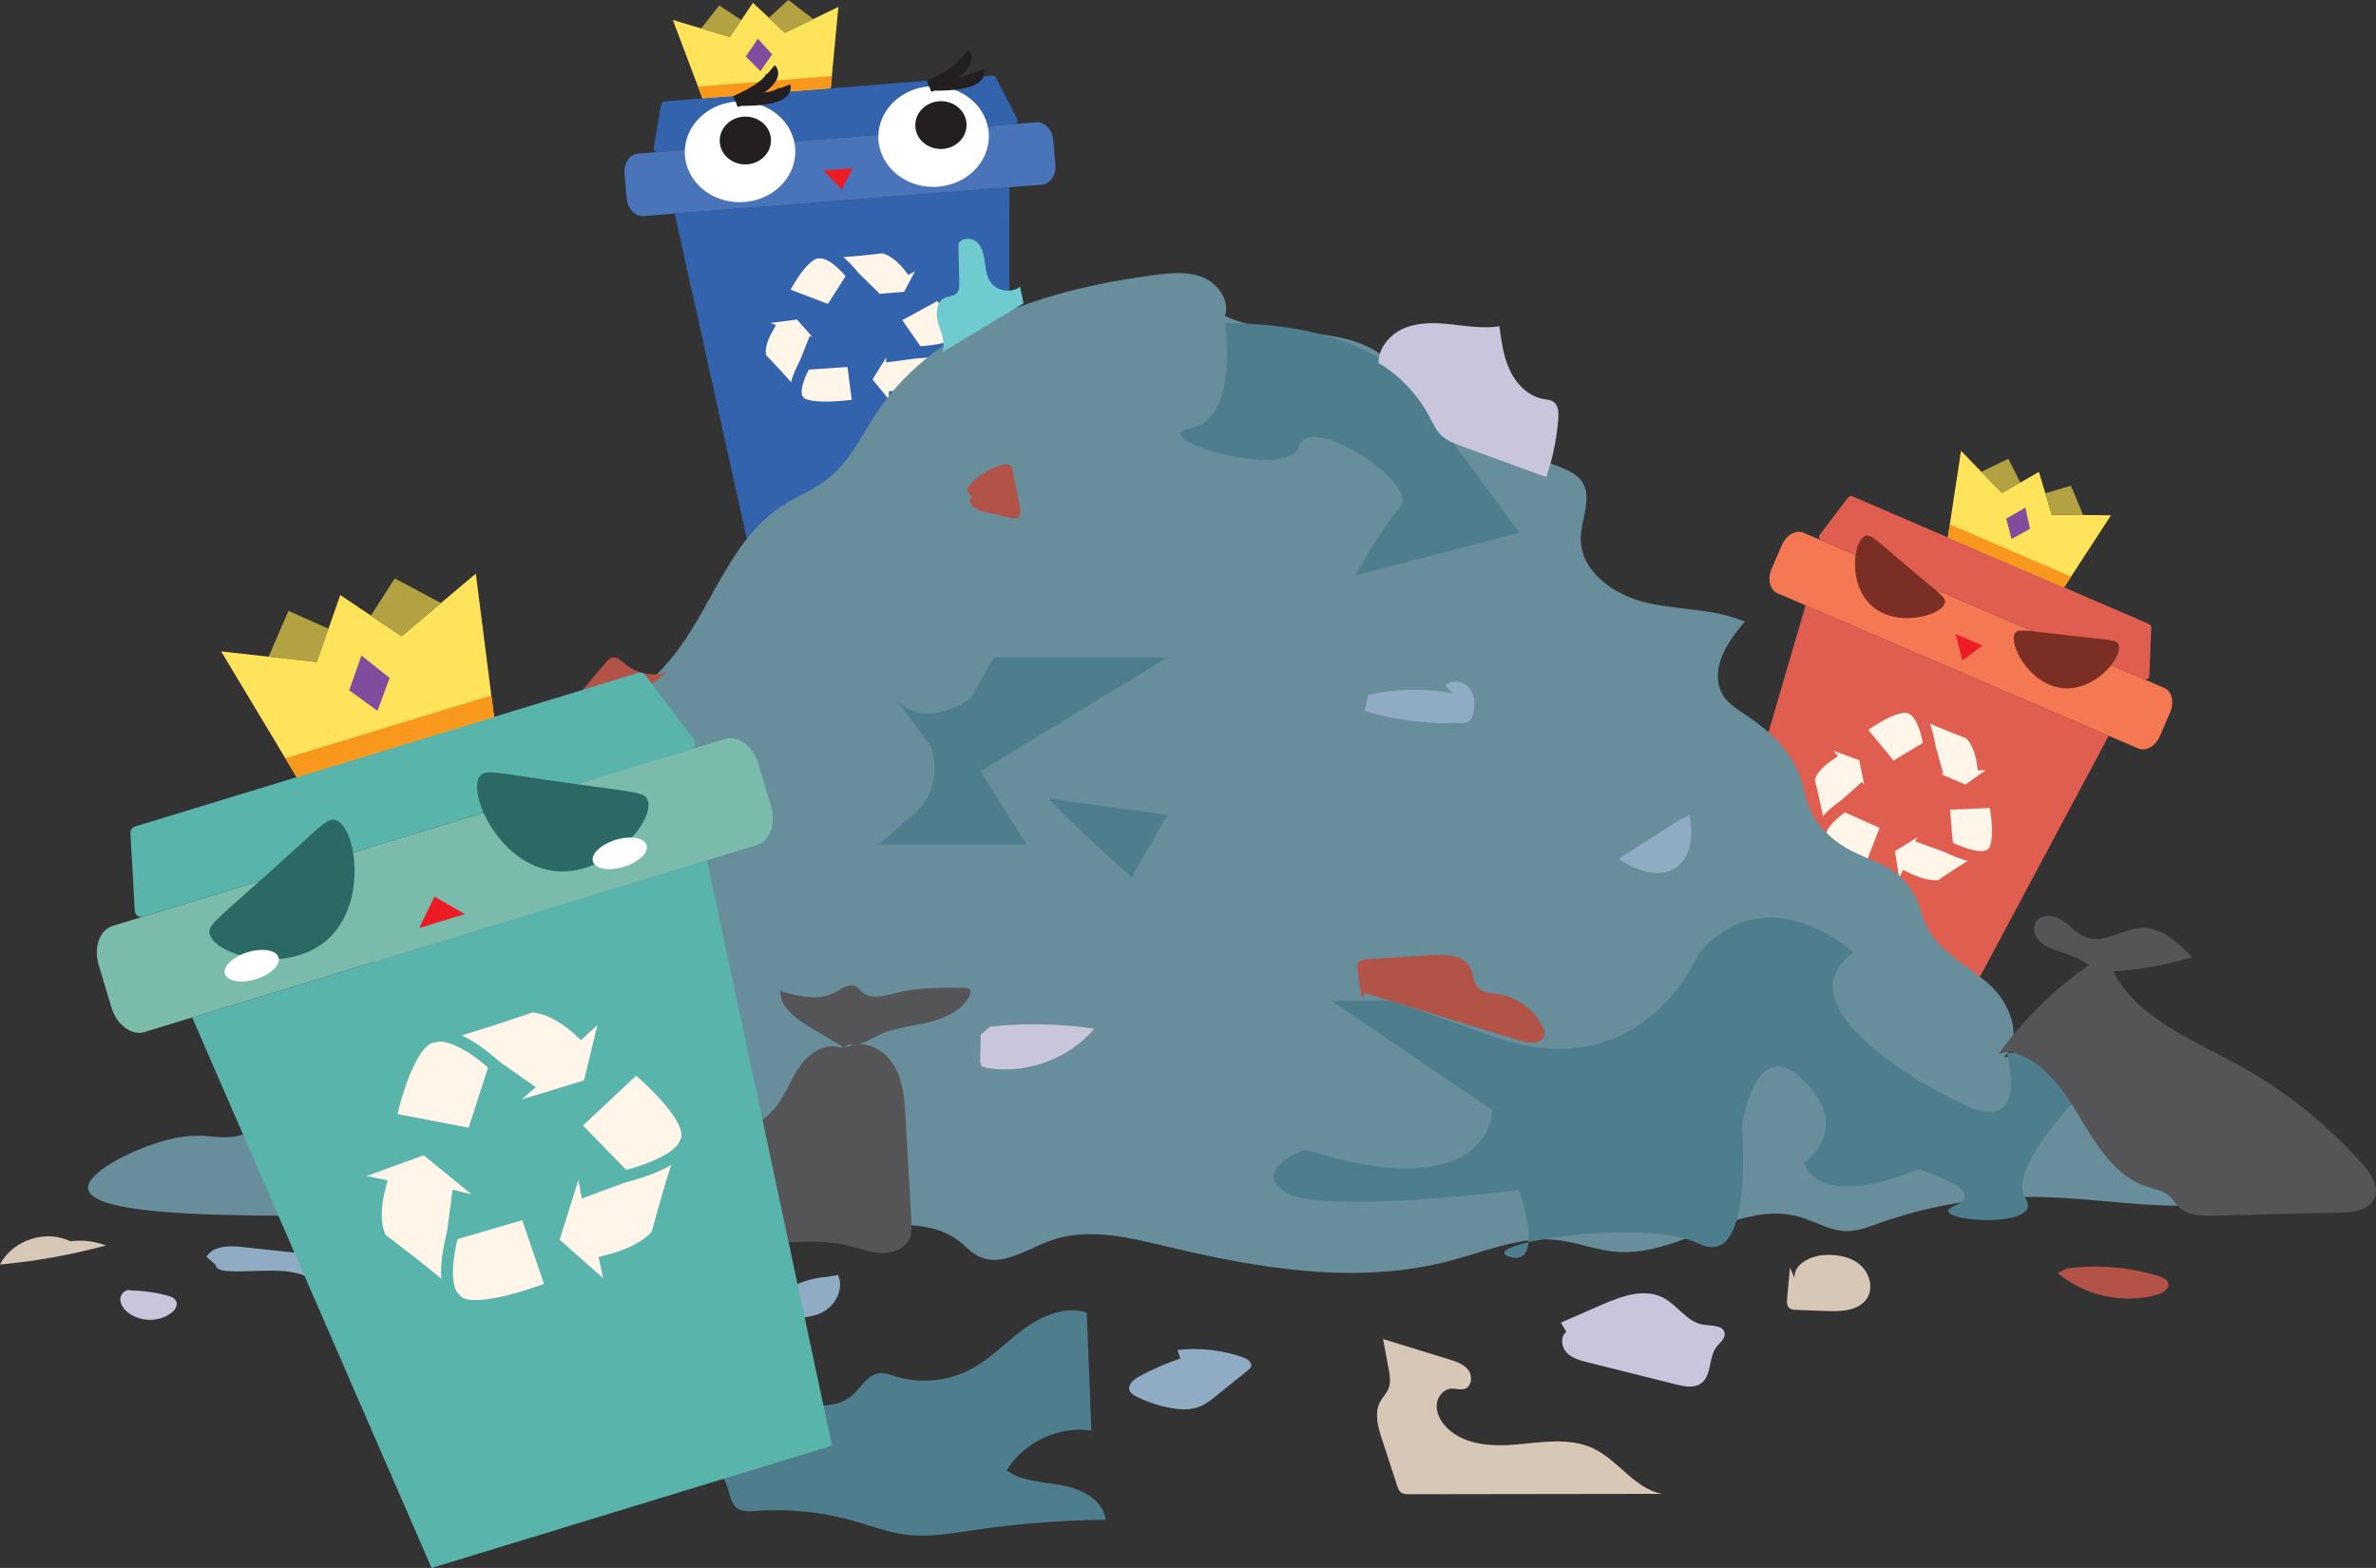 <?xml version="1.0" encoding="UTF-8"?>
<svg id="Layer_2" data-name="Layer 2" xmlns="http://www.w3.org/2000/svg" viewBox="0 0 399.48 263.65">
  <rect x="0" y="0" width="399.48" height="263.65" fill="#333333" stroke="none"/>
  <defs>
    <style>
      .cls-1 {
        fill: #f47852;
      }

      .cls-2 {
        fill: #f8991d;
      }

      .cls-3 {
        fill: #688d9b;
      }

      .cls-4 {
        fill: #ffe35a;
      }

      .cls-5 {
        fill: #fff;
      }

      .cls-6 {
        fill: #ed1c24;
      }

      .cls-7 {
        fill: #824c9e;
      }

      .cls-8 {
        fill: #7bbbab;
      }

      .cls-9 {
        fill: #8facc4;
      }

      .cls-10 {
        fill: #3363ac;
      }

      .cls-11 {
        fill: #b3a241;
      }

      .cls-12 {
        fill: #b35347;
      }

      .cls-13 {
        fill: #d7c7b6;
      }

      .cls-14 {
        fill: #b15447;
      }

      .cls-15 {
        fill: #e05e4f;
      }

      .cls-16 {
        fill: #c8c5dd;
      }

      .cls-17 {
        fill: #70cbd0;
      }

      .cls-18 {
        fill: #555557;
      }

      .cls-19 {
        fill: #2c6964;
      }

      .cls-20 {
        fill: #59b4ab;
      }

      .cls-21 {
        fill: #4974ba;
      }

      .cls-22 {
        fill: #7b2f24;
      }

      .cls-23 {
        fill: #4e7e8e;
      }

      .cls-24 {
        stroke: #59b4ab;
      }

      .cls-24, .cls-25, .cls-26 {
        fill: #fff5e9;
      }

      .cls-24, .cls-25, .cls-26, .cls-27, .cls-28 {
        stroke-miterlimit: 10;
        stroke-width: 2px;
      }

      .cls-25 {
        stroke: #3363ac;
      }

      .cls-26 {
        stroke: #e05e4f;
      }

      .cls-27 {
        fill: #231f20;
      }

      .cls-27, .cls-28 {
        stroke: #231f20;
      }

      .cls-28 {
        fill: none;
      }

      
    </style>
  </defs>
  <g id="trash-landing-page">
    <g id="trash-landing-page-2" data-name="trash-landing-page">
      <g id="red_bin" data-name="red bin">
        <g id="_Group_body" data-name="&amp;lt;Group&amp;gt;body">
          <polygon class="cls-15" points="303.58 101.79 286.67 159.51 326.31 176.57 354.54 123.72 303.58 101.79"/>
          <path class="cls-1" d="M299.59,91.65l-1.74,4.03c-.73,1.7-.28,3.53,1.01,4.08l60.63,26.09c1.29,.55,2.92-.37,3.65-2.07l1.74-4.03c.73-1.7,.28-3.53-1.01-4.08l-60.63-26.09c-1.29-.55-2.92,.37-3.65,2.07Z"/>
          <path class="cls-15" d="M305.98,89.89l4.72-6.22c.18-.24,.5-.32,.78-.2l49.82,21.44c.25,.11,.41,.36,.4,.63l-.34,8.11c-.02,.45-.49,.73-.91,.55l-54.21-23.33c-.39-.17-.52-.65-.27-.98Z"/>
        </g>
        <g id="_Group_Crown" data-name="&amp;lt;Group&amp;gt; Crown">
          <polygon class="cls-11" points="333.12 79.34 337.66 77.14 339.68 81.14 336.58 82.92 333.12 79.34"/>
          <polygon class="cls-4" points="327.49 90.36 347.03 98.77 354.92 86.65 344.97 86.53 342.8 79.35 336.58 82.92 329.71 75.8 327.49 90.36"/>
          <polygon class="cls-11" points="344.97 86.53 343.88 82.94 348.19 81.67 350.24 86.59 344.97 86.53"/>
          <polygon class="cls-2" points="327.82 88.17 348.22 96.95 347.03 98.77 327.49 90.36 327.82 88.17"/>
          <polygon class="cls-7" points="337.31 87.2 340.53 85.36 341.31 88.92 338.2 90.63 337.31 87.2"/>
        </g>
        <g id="_Group_face" data-name="&amp;lt;Group&amp;gt;face">
          <g id="_Group_eye" data-name="&amp;lt;Group&amp;gt;eye">
            <path class="cls-22" d="M327.02,101.31c-.38,2.1-7.84,4.32-12.14,.72-4.26-3.57-3.35-11.12-1.2-11.95,.95-.36,1.69,.76,9.39,7.17,3.27,2.72,4.08,3.31,3.95,4.06Z"/>
          </g>
          <polygon id="_Path_mouth" data-name="&amp;lt;Path&amp;gt; mouth" class="cls-6" points="328.8 106.61 333.31 108.55 329.94 111.03 328.8 106.61"/>
          <g id="_Group_eye-2" data-name="&amp;lt;Group&amp;gt;eye">
            <path class="cls-22" d="M338.84,106.39c-1.27,1.72,2.26,8.66,7.83,9.31,5.52,.64,10.38-5.21,9.5-7.34-.39-.94-1.72-.71-11.66-1.89-4.23-.5-5.21-.69-5.66-.07Z"/>
          </g>
        </g>
        <g id="_Group_recycle_symbol" data-name="&amp;lt;Group&amp;gt;recycle symbol">
          <g id="_Group_recycle_arrow" data-name="&amp;lt;Group&amp;gt;recycle arrow">
            <path class="cls-26" d="M312.66,122.55s6.27-4.81,8.67-3.46,9.76,4.19,9.76,4.19c0,0,1.75,1.24,2.31,5.23l3.73-.12-6.57,4.68-9.17-3.94h4.03s-1.03-3.72-1.03-3.72l-6.24,3.78-5.48-6.63Z"/>
            <path class="cls-26" d="M324.38,125.4s-.67-5.37-3.05-6.31"/>
          </g>
          <g id="_Group_recycle_arrow-2" data-name="&amp;lt;Group&amp;gt;recycle arrow">
            <path class="cls-26" d="M335.41,134.84s1.54,7.82-.8,8.91-8.34,5.17-8.34,5.17c0,0-1.94,.63-5.87-1.32l-1.61,3.01-1.29-7.98,7.84-4.85-1.86,3.16,3.91,1.42-.61-7.18,8.62-.34Z"/>
            <path class="cls-26" d="M327.4,142.37s5.25,2.7,7.21,1.38"/>
          </g>
          <g id="_Group_recycle_arrow-3" data-name="&amp;lt;Group&amp;gt;recycle arrow">
            <path class="cls-26" d="M314.43,146.02s-8.18-2.76-8.37-5.27-1.95-9.62-1.95-9.62c0,0,.1-1.94,3.45-4.2l-2.33-2.89,8.24,3.05,1.83,9.03-2.39-3.18-2.83,2.52,7.21,3.21-2.84,7.35Z"/>
            <path class="cls-26" d="M310.07,135.46s-4.56,2.98-4,5.29"/>
          </g>
        </g>
      </g>
      <g id="blue-bin">
        <g id="_Group_body-2" data-name="&amp;lt;Group&amp;gt;body">
          <polygon class="cls-10" points="113.43 35.91 125.83 91.8 169.6 88.35 169.71 31.48 113.43 35.91"/>
          <path class="cls-21" d="M105,29.2l.37,4.15c.16,1.75,1.43,3.08,2.85,2.97l66.94-5.27c1.42-.11,2.45-1.62,2.29-3.37l-.37-4.15c-.16-1.75-1.43-3.08-2.85-2.97l-66.94,5.27c-1.42,.11-2.45,1.62-2.29,3.37Z"/>
          <path class="cls-10" d="M109.9,24.87l1.27-7.32c.05-.28,.3-.49,.61-.51l55.01-4.33c.28-.02,.54,.12,.66,.35l3.57,6.94c.2,.38-.09,.83-.55,.87l-59.86,4.71c-.43,.03-.78-.31-.71-.7Z"/>
        </g>
        <g id="_Group_Crown-2" data-name="&amp;lt;Group&amp;gt; Crown">
          <polygon class="cls-11" points="117.88 4.79 120.92 .92 124.64 3.37 122.71 6.24 117.88 4.79"/>
          <polygon class="cls-4" points="118.1 16.54 139.67 14.84 140.96 1.16 131.97 5.51 126.59 .47 122.71 6.24 113.12 3.35 118.1 16.54"/>
          <polygon class="cls-11" points="131.97 5.51 129.28 2.99 132.54 0 136.73 3.2 131.97 5.51"/>
          <polygon class="cls-2" points="117.35 14.55 139.87 12.78 139.67 14.84 118.1 16.54 117.35 14.55"/>
          <polygon class="cls-7" points="125.4 9.5 127.42 6.51 129.82 9.15 127.85 11.97 125.4 9.5"/>
        </g>
        <g id="_Group_face-2" data-name="&amp;lt;Group&amp;gt;face">
          <polygon class="cls-6" points="138.4 28.66 143.37 28.27 141.53 31.86 138.4 28.66"/>
          <g id="_Group_eye-3" data-name="&amp;lt;Group&amp;gt;eye">
            <ellipse class="cls-5" cx="124.42" cy="25.54" rx="9.29" ry="8.47" transform="translate(-.69 3.65) rotate(-1.68)"/>
            <ellipse class="cls-27" cx="125.32" cy="23.63" rx="3.31" ry="3.02" transform="translate(-.64 3.68) rotate(-1.68)"/>
            <path class="cls-28" d="M123.67,17.1c7.98-3.63,5.94-5.38,5.94-5.38"/>
            <path class="cls-28" d="M123.94,16.8c8.9,.16,7.99-2.26,7.99-2.26"/>
          </g>
          <g id="_Group_eye-4" data-name="&amp;lt;Group&amp;gt;eye">
            <ellipse class="cls-5" cx="156.96" cy="22.97" rx="9.29" ry="8.47" transform="translate(-.6 4.6) rotate(-1.68)"/>
            <ellipse class="cls-27" cx="158.2" cy="21.04" rx="3.31" ry="3.02" transform="translate(-.55 4.64) rotate(-1.68)"/>
            <path class="cls-28" d="M156.21,14.54c7.98-3.63,5.94-5.38,5.94-5.38"/>
            <path class="cls-28" d="M156.48,14.24c8.9,.16,7.99-2.26,7.99-2.26"/>
          </g>
        </g>
        <g id="_Group_recycle_symbol-2" data-name="&amp;lt;Group&amp;gt;recycle symbol">
          <g id="_Group_recycle_arrow-4" data-name="&amp;lt;Group&amp;gt;recycle arrow">
            <path class="cls-25" d="M131.51,49.23s3.34-6.83,6.14-6.78,10.77-.86,10.77-.86c0,0,2.16,.25,4.57,3.35l3.3-1.77-3.67,6.86-10.12,.8,3.62-1.79-2.72-2.66-3.8,5.95-8.1-3.1Z"/>
            <path class="cls-25" d="M143.41,46.37s-3.17-4.2-5.76-3.92"/>
          </g>
          <g id="_Group_recycle_arrow-5" data-name="&amp;lt;Group&amp;gt;recycle arrow">
            <path class="cls-25" d="M157.83,49.35s5.13,5.86,3.54,7.82-5.02,8.06-5.02,8.06c0,0-1.44,1.4-5.9,1.52v3.24s-4.98-6.11-4.98-6.11l4.72-7.57-.16,3.48,4.2-.56-3.98-5.74,7.58-4.14Z"/>
            <path class="cls-25" d="M154.23,59.23s6.01-.09,7.14-2.07"/>
          </g>
          <g id="_Group_recycle_arrow-6" data-name="&amp;lt;Group&amp;gt;recycle arrow">
            <path class="cls-25" d="M144.32,68.09s-8.67,1.34-10.04-.67-6.35-7.18-6.35-7.18c0,0-.84-1.67,1.09-5.06l-3.48-1.38,8.86-1.13,5.96,6.75-3.67-1.6-1.34,3.37,8.01-.54,.96,7.43Z"/>
            <path class="cls-25" d="M135.36,61.2s-2.67,4.53-1.07,6.22"/>
          </g>
        </g>
      </g>
      <g id="trash-mountain">
        <path class="cls-3" d="M14.82,199.95c-.41-2.65,6.85-6.37,12.18-7.97,7.65-2.3,9.45,.32,14.41-1.36,10.16-3.44,7.59-14.82,19.9-27.32,4.24-4.3,10.19-6.77,13.88-11.55,2.82-3.65,4.02-8.28,6.25-12.32,6.99-12.7,22.78-17.87,31.81-29.2,6.49-8.15,9.45-19.41,18.17-25.12,2.5-1.64,5.36-2.72,7.71-4.56,3.82-3,5.88-7.65,8.62-11.66,10.03-14.68,28.86-20.39,46.49-22.66,2.7-.35,5.55-.62,8.06,.43s4.5,3.88,3.66,6.47c9.07,4.26,21.67,.81,28.26,8.36,1.84,2.11,2.87,4.81,4.62,7,5.58,6.99,16.13,6.71,24.28,10.39,1.05,.48,2.11,1.06,2.79,1.99,1.94,2.66-.07,6.32-.13,9.62-.1,5.61,5.63,9.61,11.1,10.87,5.47,1.26,11.34,.94,16.48,3.19-2.5,2.81-5.3,6.87-4.34,10.76,1.01,4.07,5.21,4.22,10.05,9.55,6.11,6.74,2.69,10.15,8.2,15.37,5.39,5.1,10.7,3.75,14.33,9.82,1.55,2.59,.93,2.82,2.41,5.85,2.08,4.25,6.78,6.42,10.34,9.53s5.95,9.06,2.54,12.33c15.8-2.09,23.69,22.22,39.52,24.05-11,2.29-22.35-.35-33.58-.54-9.14-.15-18.31,1.35-26.92,4.42-1.81,.64-3.64,1.36-5.56,1.32-2.71-.06-5.13-1.63-7.73-2.38-10.17-2.96-20.18,6.67-30.74,5.87-3.49-.26-6.82-1.67-10.31-2.02-5.98-.6-11.76,1.92-17.56,3.47-15.58,4.17-32.13,1.41-47.82-2.35-6.49-1.55-13.42-3.26-19.68-.95-4,1.47-8.27,4.52-12.05,2.57-1.26-.65-2.2-1.78-3.34-2.63-3.07-2.29-6.47-2.43-8.31-2.6-33.33-3-50-4.49-55.09-4.28-27,1.11-29.22,2.91-50.34,2.72-12.84-.11-31.9-.37-32.54-4.49Z"/>
        <g id="_Group_shadow" data-name="&amp;lt;Group&amp;gt; shadow">
          <polygon class="cls-23" points="61.69 171.78 70.52 178.4 70.52 189.44 81.06 185.02 88.17 176.01 113.55 171.78 118.54 160.2 85.42 166.82 61.69 171.78"/>
          <path class="cls-23" d="M150.51,117.4l5.96,8.04s2.76,6.62-2.98,11.59l-5.74,4.97h24.83l-7.72-12.29,16-9.77,15.45-9.38h-29.24l-3.86,6.86s-7.72,5.75-12.69,0Z"/>
          <path class="cls-23" d="M205.96,54.34s2.48,16.05-5.79,17.65,16.55,9,18.21,3.09,20.32,6.23,17.06,10.09-7.58,11.59-7.58,11.59l27.61-7.17-16.61-22.56s-5.58-12.62-32.89-12.69Z"/>
          <path class="cls-23" d="M176.31,134.27c3.44,3.86,13.93,13.24,13.93,13.24l6.07-10.48-19.99-2.76Z"/>
          <path class="cls-23" d="M285.67,160.2s-8.83,22.07-33.1,14.62l-18.49-6.54h-10.19l27.03,18.4s0,16.55-31.45,6.62c0,0-9.38,3.35-3.31,7.19s39.29-.4,39.29-.4c0,0,4.48,13.22-1.68,11.21s22.52-6.74,31.9-2.17c9.38,4.58,7.17-19.7,7.17-19.7,0,0,2.21-16,10.48-7.72s0,13.79,0,13.79c0,0,1.92,8.28,19.16,1.1,0,0,12.24,3.59,6.18,6.13s15.47,4.31,11.89-1.19,11.62-19.82,11.62-19.82c0,0-1.62-4.43-14.76-4.71,0,0,3.97,14.07-7.06,8.83-11.03-5.24-30.01-17.53-18.76-25.66,0,0-14.03-13.23-25.93,0Z"/>
        </g>
        <g id="_Group_trash_bits" data-name="&amp;lt;Group&amp;gt; trash bits">
          <path class="cls-9" d="M138.92,214.72c-2.54,.16-5.03,1.03-7.1,2.5-1.21,.86-2.3,2.67-1.19,3.65,.36,.32,.86,.43,1.34,.5,2.3,.36,4.79,.26,6.75-.98s3.15-3.9,2.17-6"/>
          <path class="cls-16" d="M263.35,223.96c-1.05,.79-.85,2.53,.06,3.48s2.25,1.31,3.52,1.63c4.95,1.24,9.91,2.48,14.86,3.72,1.4,.35,3.02,.67,4.2-.17,1.85-1.31,1.23-4.34,2.61-6.14,.56-.73,1.49-1.38,1.37-2.29-.18-1.37-2.14-1.25-3.51-1.43-2.77-.37-4.41-3.32-6.9-4.59-3.19-1.61-7-.19-10.28,1.24-2.28,1-4.56,1.99-6.85,2.99"/>
          <path class="cls-9" d="M198.45,228.42c-2.39,.82-4.72,1.83-6.95,3.04-.92,.5-1.97,1.4-1.58,2.37,.19,.47,.66,.75,1.11,.98,1.89,.96,3.92,1.63,6.01,1.97,1.55,.26,3.18,.33,4.64-.25,1.04-.41,1.93-1.12,2.81-1.83,1.78-1.43,3.56-2.87,5.34-4.3,.2-.16,.41-.33,.5-.57,.28-.72-.59-1.33-1.32-1.59-3.53-1.24-7.34-1.67-11.05-1.24"/>
          <path class="cls-12" d="M347.47,213.29c5.18-.69,10.5-.25,15.49,1.29,.68,.21,1.47,.56,1.61,1.26,.18,.94-.92,1.59-1.84,1.85-5.73,1.62-12.22,.22-16.77-3.62"/>
          <path class="cls-13" d="M300.95,213.14l-.48,5.2c-.05,.57-.07,1.23,.36,1.6,.31,.27,.75,.29,1.15,.31,1.71,.07,3.41,.13,5.12,.2,2.52,.1,5.52-.05,6.84-2.2,1.08-1.77,.36-4.23-1.21-5.58s-3.77-1.74-5.84-1.65c-2.39,.11-5.26,1.45-5.19,3.84"/>
          <path class="cls-13" d="M10.96,208.84c2.28-.44,4.68-.24,6.85,.58-5.83,1.58-11.8,2.66-17.81,3.21,2.11-4.17,7.87-6,12.01-3.82"/>
          <path class="cls-9" d="M36.21,212.62c.08,.75,1.02,1.03,1.77,1.09,5.15,.41,10.89-1.15,15.15,1.78,1.14,.79,2.11,1.87,3.4,2.35,.96,.35,2,.34,3.02,.33,3.21-.04,6.42-.09,9.63-.13-3.22-.97-5.18-4.32-8.25-5.69-1.41-.63-2.98-.8-4.51-.97-5.23-.57-10.46-1.13-15.69-1.7-2.19-.24-4.89-.24-6.02,1.66"/>
          <path class="cls-12" d="M92.81,216.12l-2.87,3.38c-.31,.37-.65,.83-.51,1.3,.17,.54,.83,.69,1.37,.86,1.98,.62,3.28,2.56,5.2,3.36,2.03,.85,4.43,.25,6.25-.99s3.17-3.03,4.49-4.8c-3.78-2.66-8.42-4.07-13.05-3.97"/>
          <path class="cls-23" d="M104.33,235.22c-.25,2.26-3.47,4.11-2.32,6.07,.31,.53,.88,.85,1.44,1.1,3.23,1.43,6.89,1.31,10.37,1.89s7.22,2.23,8.41,5.55c.49,1.36,.6,3.03,1.79,3.83,.84,.56,1.94,.48,2.95,.4,5.54-.41,11.15,.15,16.5,1.66,2.98,.84,5.9,1.98,8.97,2.35,3.75,.46,7.53-.23,11.27-.78,7.34-1.09,14.76-1.67,22.18-1.74-.36-3.28-3.95-5.16-7.19-5.77-3.24-.61-6.79-.61-9.46-2.54,2.91-4.74,8.75-7.49,14.26-6.7-.26-6.62-.52-13.24-.79-19.86-3.6-1.11-7.49,.54-10.53,2.76s-5.66,5.05-8.99,6.81c-3.8,2.01-8.4,2.45-12.52,1.21-.98-.3-1.99-.69-3-.52-1.88,.31-2.88,2.33-4.3,3.6-3.5,3.14-8.92,1.45-13.45,.18-8.33-2.35-17.22-2.67-25.69-.92"/>
          <path class="cls-14" d="M163.34,83.63c-.89,.85,.63,2.09,1.83,2.36,1.58,.36,3.16,.72,4.73,1.08,.41,.09,.87,.18,1.22-.04,.54-.34,.48-1.13,.36-1.76-.41-2.06-.82-4.12-1.23-6.18-.05-.27-.12-.56-.32-.76-.31-.31-.82-.26-1.25-.17-2.47,.55-4.72,2.07-6.15,4.16"/>
          <path class="cls-9" d="M100.88,129.21c1.66,.27,3.28-.51,4.82-1.18s3.3-1.26,4.86-.65,2.38,3.01,1.02,4c-3.13,.07-6.26,.14-9.39,.21-1.14,.03-2.78-.63-2.3-1.66"/>
          <path class="cls-9" d="M243.01,115.29c1.08-1.16,3.18-.76,4.13,.51s.93,3.04,.43,4.54c-.12,.37-.29,.76-.62,.98-.31,.21-.71,.24-1.08,.25-5.54,.23-11.12-.45-16.45-2,.21-.92,.43-1.83,.64-2.75,4.67-1.03,9.54-1.11,14.24-.25"/>
          <path class="cls-9" d="M282.49,137.78l-10.33,6.63c2.89,2,6.93,3.45,9.77,1.38,2.55-1.86,2.74-5.62,2.12-8.72"/>
          <path class="cls-16" d="M164.88,173.99l-.08,4.17c0,.37,0,.77,.25,1.05,.21,.23,.54,.3,.84,.35,6.62,1.13,13.76-1.46,18.11-6.59-5.79-.86-11.69-.97-17.51-.35"/>
          <path class="cls-16" d="M231.81,61.45c-.29-2.68,1.76-5.19,4.25-6.25s5.29-.95,7.98-.66,5.4,.74,8.06,.32c.33,2.54,.67,5.13,1.77,7.44s3.11,4.34,5.63,4.79c.59,.11,1.22,.14,1.7,.48,.82,.58,.87,1.76,.8,2.76-.24,3.37-.92,6.71-2.04,9.9-4.74-1.74-9.47-3.48-14.21-5.21-1.24-.45-2.51-.93-3.46-1.85-.89-.86-1.4-2.03-1.98-3.13-1.95-3.69-4.93-6.83-8.5-8.99"/>
          <path class="cls-17" d="M158.43,59.23c.61-1.53-.18-3.21-.66-4.79s-.41-3.71,1.09-4.37c.62-.28,1.4-.24,1.91-.69,.51-.47,.54-1.26,.52-1.95-.05-2.13-.1-4.27-.15-6.4,.49-1.1,2.18-1.14,3.08-.34s1.19,2.08,1.35,3.27,.27,2.45,.94,3.45c1.06,1.57,3.51,1.96,5,.79,.19,.94,.39,1.87,.58,2.81"/>
          <path class="cls-12" d="M91.81,128.65c-1.21-3.29,1.19-6.71,3.44-9.39,2.17-2.59,4.34-5.18,6.51-7.77,.33-.39,.69-.81,1.19-.91,.82-.18,1.53,.53,2.17,1.07,1.88,1.59,4.57,2.16,6.93,1.45"/>
          <path class="cls-16" d="M22.03,216.98c-.84-.32-1.77,.53-1.8,1.43s.56,1.7,1.26,2.26c2.03,1.63,5.17,1.68,7.26,.13,.6-.45,1.16-1.18,.92-1.89-.21-.63-.93-.9-1.57-1.07-2.18-.58-4.43-.86-6.68-.85"/>
          <path class="cls-14" d="M228.96,167.9l-.68-4.55c-.08-.56-.14-1.21,.24-1.63,.33-.37,.88-.42,1.37-.45,3.67-.22,7.33-.44,11-.66,2.31-.14,5.14-.01,6.25,2.02,.6,1.1,.53,2.55,1.39,3.46,.83,.87,2.17,.89,3.35,1.07,3.16,.48,6.03,2.57,7.45,5.43,.22,.45,.42,.95,.33,1.44-.26,1.51-2.44,1.46-3.9,1.01-8.75-2.68-17.51-5.37-26.26-8.05"/>
          <path class="cls-13" d="M232.57,225.17c3.69,1.14,7.39,2.27,11.08,3.41,1.2,.37,2.48,.8,3.23,1.8s.57,2.78-.63,3.16c-.71,.23-1.48-.09-2.23-.05-1.29,.07-2.31,1.3-2.45,2.59s.46,2.56,1.29,3.54c2.82,3.33,7.79,3.66,12.13,3.27s8.95-1.2,12.89,.66c4.21,1.99,6.96,6.77,11.54,7.64-14.17,.02-28.34,.04-42.51,.06-.47,0-.98-.01-1.35-.29-.36-.27-.52-.72-.66-1.15-.85-2.61-1.7-5.21-2.55-7.82-.67-2.04-1.32-4.35-.32-6.25,.43-.81,1.13-1.47,1.45-2.33,.38-1,.19-2.12,0-3.17-.34-1.85-.69-3.7-1.03-5.56"/>
        </g>
        <g id="_Group_trash_bags" data-name="&amp;lt;Group&amp;gt; trash bags">
          <g>
            <path class="cls-18" d="M336.02,177.21c4.26-5.87,9.51-11.01,15.47-15.14,.49-.34,1.02-.68,1.62-.67,1.13,.02,1.8,1.22,2.33,2.21,4.16,7.7,13.09,11.17,20.76,15.38,7.85,4.31,14.96,9.96,20.93,16.63,1.5,1.67,3.01,3.98,2.02,6-.94,1.92-3.5,2.23-5.64,2.28-7.1,.17-14.2,.34-21.31,.51-1.99,.05-4.19,.02-5.68-1.3-.71-.63-1.17-1.49-1.9-2.09-1.05-.87-2.47-1.09-3.76-1.52-5.27-1.75-8.41-7-11.26-11.77s-6.44-9.87-11.9-10.91"/>
            <path class="cls-18" d="M354.42,164.99c-2-2.15-4.54-3.79-7.32-4.74-1.32-.45-2.74-.77-3.83-1.65s-1.71-2.56-.89-3.7c.95-1.33,3.07-1,4.43-.08s2.44,2.29,3.99,2.83c3.07,1.06,6.2-1.57,9.45-1.63,3.32-.05,6.02,2.54,8.3,4.95-4.62,1.37-9.4,2.19-14.21,2.44"/>
          </g>
          <g>
            <path class="cls-18" d="M141.28,176.15c-2.54-.86-5.26,.94-6.8,3.13s-2.4,4.83-4.08,6.91c-2.11,2.6-5.26,4.06-8.09,5.86-4.29,2.73-7.96,6.41-10.69,10.7-.26,.41-.52,.86-.5,1.34,.03,.66,.56,1.18,1.08,1.58,4.15,3.21,9.76,3.69,15,3.5,5.24-.19,10.57-.92,15.66,.33,1.84,.45,3.64,1.16,5.53,1.19s3.97-.84,4.63-2.61c.32-.86,.27-1.8,.22-2.71-.33-5.82-.67-11.65-1-17.47-.17-3.01-.38-6.15-1.92-8.74s-4.85-4.4-7.62-3.22"/>
            <path class="cls-18" d="M141.88,176.14l-5.73-3.45c-2.35-1.41-4.99-3.32-4.95-6.05,3.05,.93,6.5,1.71,9.29,.18,1.05-.58,2.21-1.49,3.3-1,.52,.24,.86,.75,1.31,1.11,1.46,1.19,3.59,.54,5.41,.07,3.84-1,7.86-.94,11.83-.88,.21,0,.44,.01,.61,.14,.37,.27,.23,.85,.02,1.25-1.35,2.51-4.25,3.78-7.03,4.43s-5.71,.88-8.27,2.14c-1.57,.77-3.19,1.95-4.89,1.52"/>
          </g>
        </g>
      </g>
      <g id="turquoise_bin" data-name="turquoise bin">
        <g id="_Group_body-3" data-name="&amp;lt;Group&amp;gt;body">
          <polygon class="cls-20" points="32.31 171.09 72.56 263.65 139.89 243.09 118.88 144.66 32.31 171.09"/>
          <path class="cls-8" d="M16.6,162.29l2.12,7.06c.89,2.98,3.39,4.85,5.58,4.18l102.98-31.44c2.19-.67,3.23-3.62,2.34-6.6l-2.12-7.06c-.89-2.98-3.39-4.85-5.58-4.18l-102.98,31.44c-2.19,.67-3.23,3.62-2.34,6.6Z"/>
          <path class="cls-20" d="M22.66,153.16l-.73-13.09c-.03-.5,.29-.95,.76-1.09l84.63-25.84c.43-.13,.89,.02,1.16,.38l8.19,10.81c.45,.6,.17,1.47-.54,1.69l-92.09,28.11c-.66,.2-1.34-.27-1.38-.97Z"/>
        </g>
        <g id="_Group_Crown-3" data-name="&amp;lt;Group&amp;gt; Crown">
          <polygon class="cls-11" points="45.17 110.42 48.49 102.72 55.23 105.72 53.27 111.33 45.17 110.42"/>
          <polygon class="cls-4" points="49.88 130.68 83.07 120.55 80 96.45 67.52 106.98 57.21 100.05 53.27 111.33 37.18 109.53 49.88 130.68"/>
          <polygon class="cls-11" points="67.52 106.98 62.36 103.52 66.37 97.26 74.13 101.4 67.52 106.98"/>
          <polygon class="cls-2" points="47.97 127.5 82.61 116.93 83.07 120.55 49.88 130.68 47.97 127.5"/>
          <polygon class="cls-7" points="58.71 116.07 60.77 110.23 65.51 113.99 63.47 119.53 58.71 116.07"/>
        </g>
        <g id="_Group_face-3" data-name="&amp;lt;Group&amp;gt;face">
          <path id="_Path_mouth-2" data-name="&amp;lt;Path&amp;gt; mouth" class="cls-6" d="M70.5,156.04l7.65-2.34c-1.7-.98-3.4-1.96-5.11-2.94-.85,1.76-1.7,3.51-2.55,5.27Z"/>
          <g id="_Group_eye-5" data-name="&amp;lt;Group&amp;gt;eye">
            <path class="cls-19" d="M80.71,130.48c-2.19,2.82,3.06,14.6,12.13,15.93,8.98,1.32,17.36-8.26,16.07-11.87-.57-1.59-2.76-1.26-18.94-3.68-6.88-1.03-8.47-1.39-9.26-.37Z"/>
          </g>
          <g id="_Group_eye-6" data-name="&amp;lt;Group&amp;gt;eye">
            <path class="cls-19" d="M56.45,137.88c3.38,1.12,5.49,13.85-1.31,20.03-6.75,6.12-18.99,2.83-19.9-.89-.4-1.64,1.6-2.59,13.73-13.66,5.16-4.71,6.28-5.89,7.49-5.49Z"/>
          </g>
          <ellipse class="cls-5" cx="104.2" cy="143.5" rx="4.72" ry="2.37" transform="translate(-37.51 36.87) rotate(-17.06)"/>
          <ellipse class="cls-5" cx="42.32" cy="162.39" rx="4.72" ry="2.37" transform="translate(-45.77 19.55) rotate(-17.06)"/>
        </g>
        <g id="_Group_recycle_symbol-3" data-name="&amp;lt;Group&amp;gt;recycle symbol">
          <g id="_Group_recycle_arrow-7" data-name="&amp;lt;Group&amp;gt;recycle arrow">
            <path class="cls-24" d="M65.62,188.11s2.69-12.93,7.1-13.78c4.41-.84,16.57-5.07,16.57-5.07,0,0,3.48-.28,8.41,4.27l4.51-4.16-3.19,13.09-15.57,4.75,5.01-4.31-5.25-3.7-3.74,11.57-13.85-2.66Z"/>
            <path class="cls-24" d="M83.21,179.2s-6.53-6.21-10.49-4.87"/>
          </g>
          <g id="_Group_recycle_arrow-8" data-name="&amp;lt;Group&amp;gt;recycle arrow">
            <path class="cls-24" d="M106.92,179.53s10.22,8.43,8.46,12.34-4.87,15.62-4.87,15.62c0,0-1.74,2.9-8.69,4.6l1.2,5.6-10.07-8.91,4.59-14.67,1.05,6.07,6.37-2.36-8.37-8.6,10.34-9.7Z"/>
            <path class="cls-24" d="M104.96,197.83s9.38-2.16,10.42-5.96"/>
          </g>
          <g id="_Group_recycle_arrow-9" data-name="&amp;lt;Group&amp;gt;recycle arrow">
            <path class="cls-24" d="M92.72,216.47s-13.09,5.22-15.98,2.19c-2.9-3.03-12.63-10.3-12.63-10.3,0,0-1.94-2.61-.18-9.12l-5.97-1.22,13.47-4.9,11.86,9.69-6.35-1.54-.84,6.28,12.35-3.6,4.27,12.53Z"/>
            <path class="cls-24" d="M76.1,207.54s-2.5,8.73,.64,11.12"/>
          </g>
        </g>
      </g>
    </g>
  </g>
</svg>
